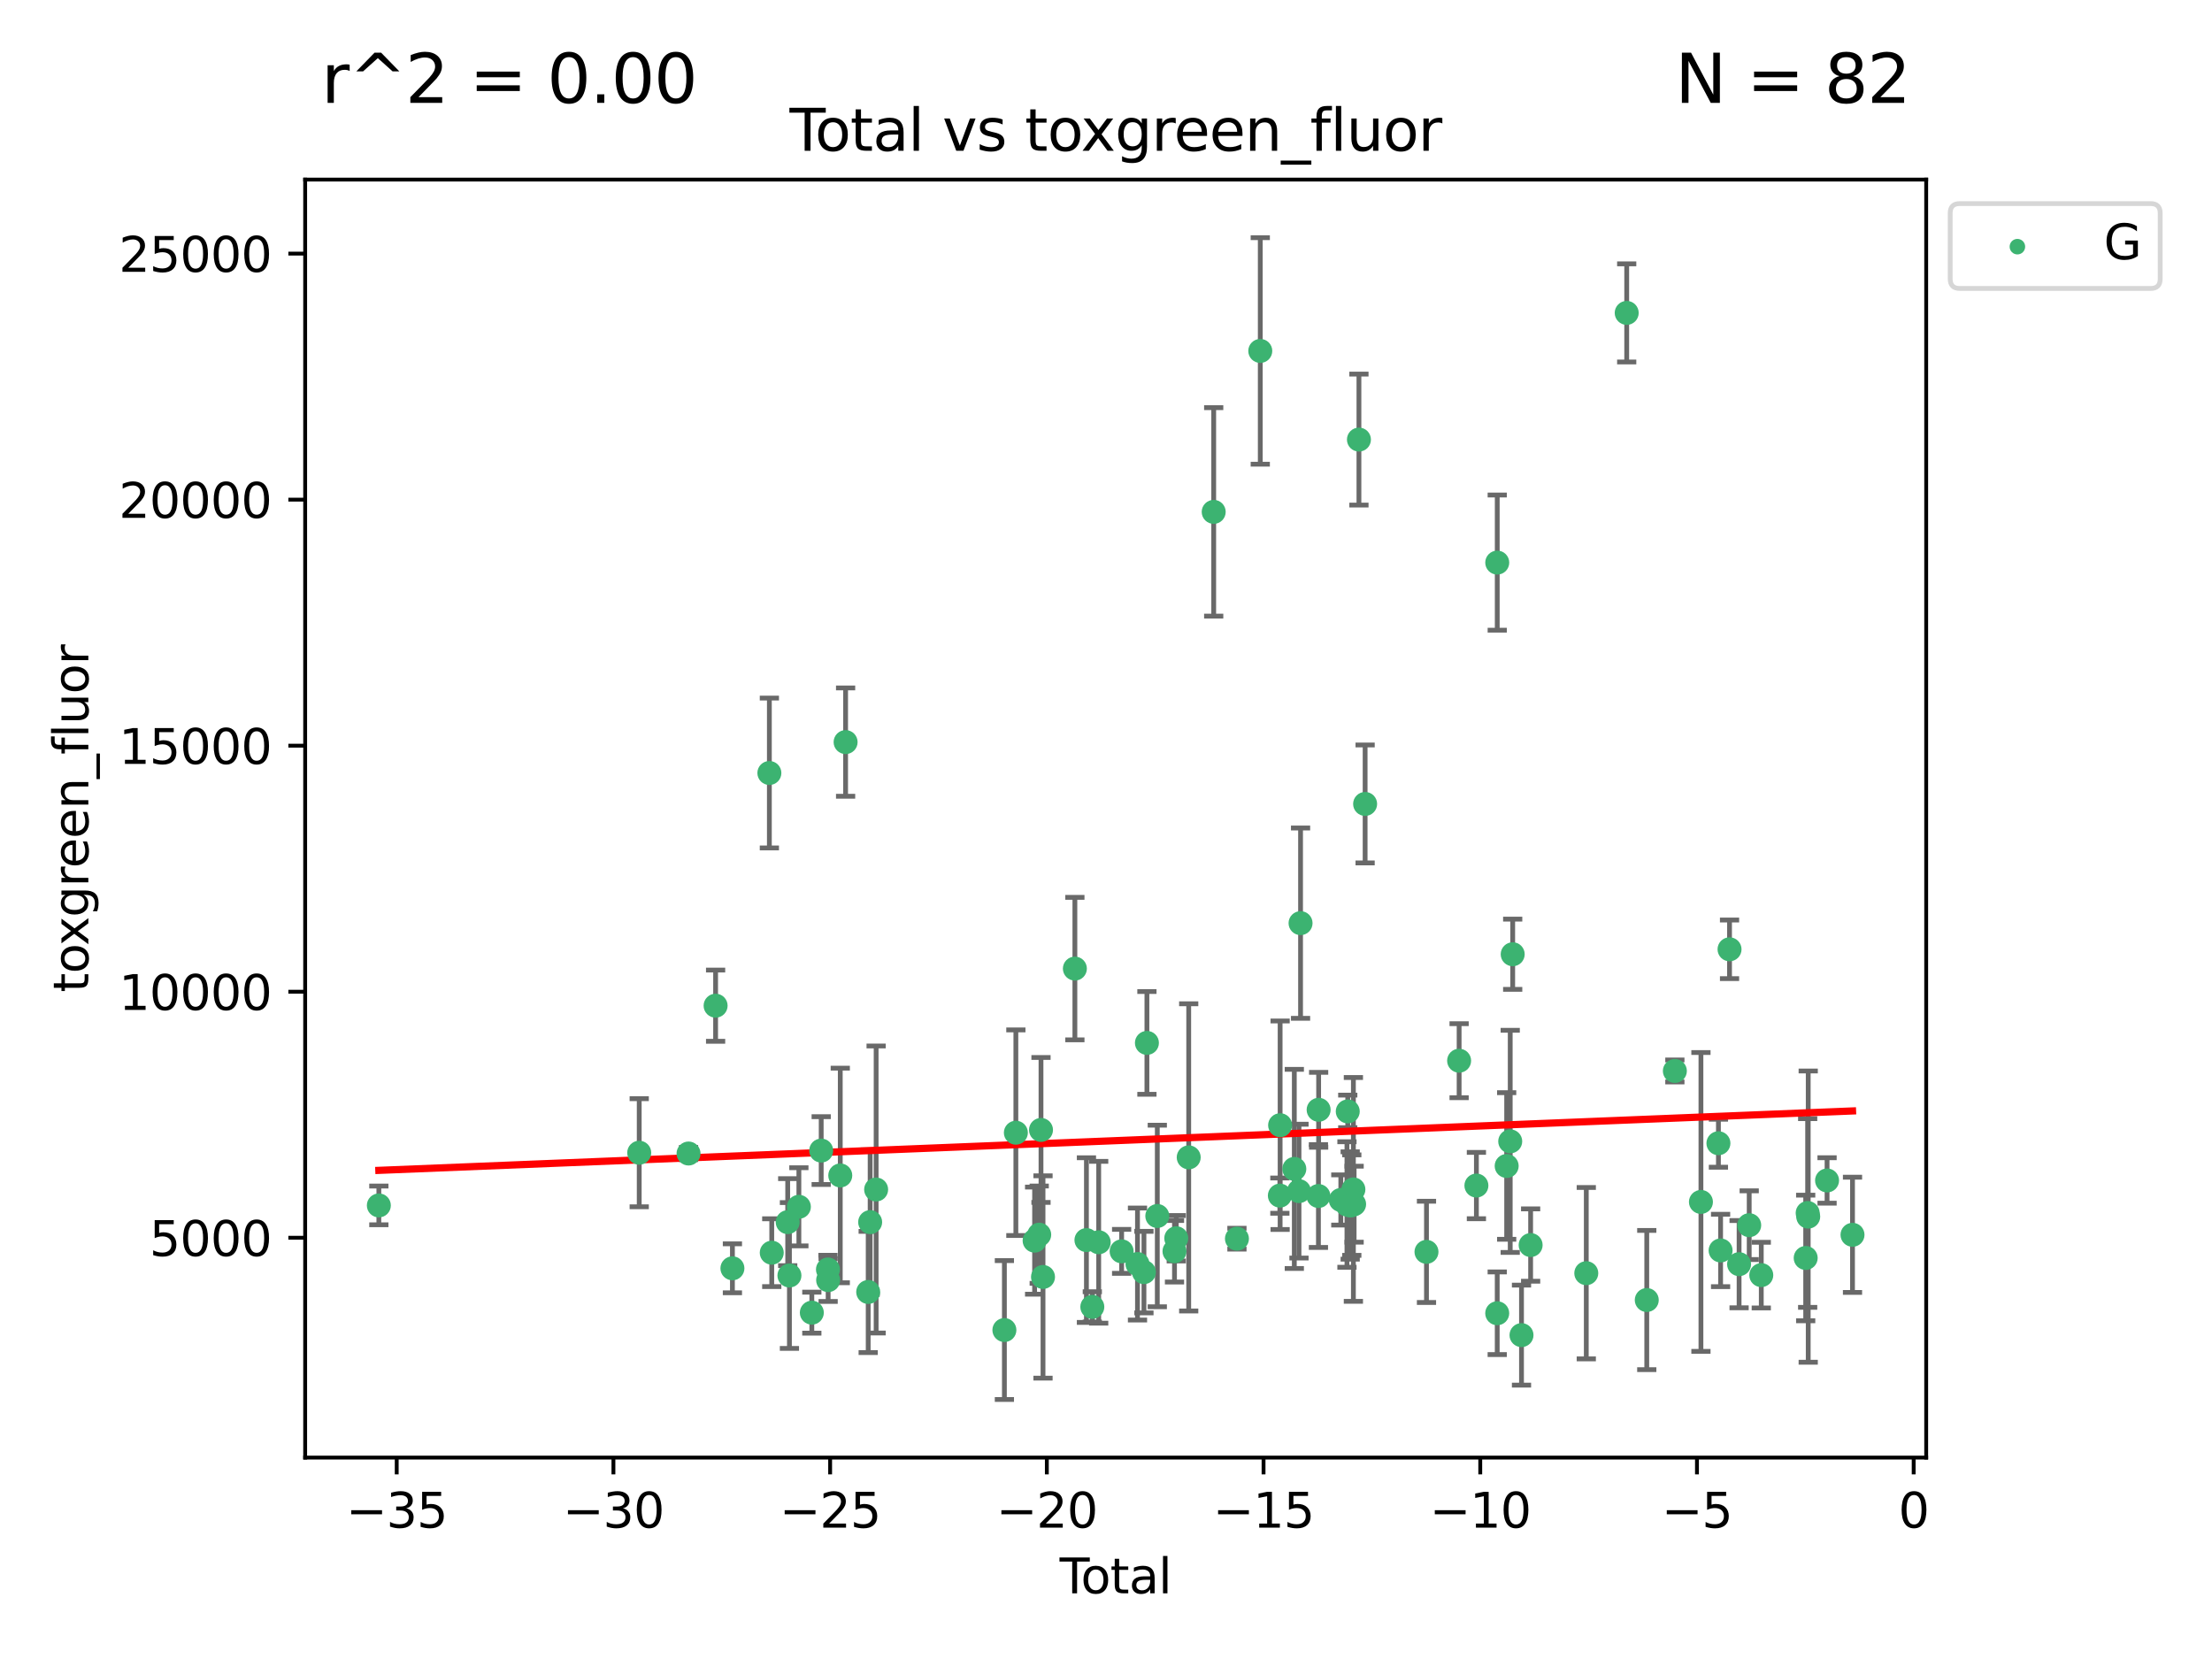 <?xml version="1.0" encoding="utf-8" standalone="no"?>
<!DOCTYPE svg PUBLIC "-//W3C//DTD SVG 1.1//EN"
  "http://www.w3.org/Graphics/SVG/1.1/DTD/svg11.dtd">
<svg xmlns:xlink="http://www.w3.org/1999/xlink" width="460.8pt" height="345.6pt" viewBox="0 0 460.8 345.6" xmlns="http://www.w3.org/2000/svg" version="1.1">
 <defs>
  <style type="text/css">*{stroke-linejoin: round; stroke-linecap: butt}</style>
 </defs>
 <g id="figure_1">
  <g id="patch_1">
   <path d="M 0 345.6 
L 460.8 345.6 
L 460.8 0 
L 0 0 
z
" style="fill: #ffffff"/>
  </g>
  <g id="axes_1">
   <g id="patch_2">
    <path d="M 63.571 303.64 
L 401.26 303.64 
L 401.26 37.411 
L 63.571 37.411 
z
" style="fill: #ffffff"/>
   </g>
   <g id="PathCollection_1">
    <defs>
     <path id="mcb6abce7dd" d="M 0 1.118 
C 0.297 1.118 0.581 1 0.791 0.791 
C 1 0.581 1.118 0.297 1.118 0 
C 1.118 -0.297 1 -0.581 0.791 -0.791 
C 0.581 -1 0.297 -1.118 0 -1.118 
C -0.297 -1.118 -0.581 -1 -0.791 -0.791 
C -1 -0.581 -1.118 -0.297 -1.118 0 
C -1.118 0.297 -1 0.581 -0.791 0.791 
C -0.581 1 -0.297 1.118 0 1.118 
z
" style="stroke: #3cb371"/>
    </defs>
    <g clip-path="url(#p64629de526)">
     <use xlink:href="#mcb6abce7dd" x="78.921" y="251.111" style="fill: #3cb371; stroke: #3cb371"/>
     <use xlink:href="#mcb6abce7dd" x="133.161" y="240.133" style="fill: #3cb371; stroke: #3cb371"/>
     <use xlink:href="#mcb6abce7dd" x="143.437" y="240.299" style="fill: #3cb371; stroke: #3cb371"/>
     <use xlink:href="#mcb6abce7dd" x="149.074" y="209.503" style="fill: #3cb371; stroke: #3cb371"/>
     <use xlink:href="#mcb6abce7dd" x="152.576" y="264.212" style="fill: #3cb371; stroke: #3cb371"/>
     <use xlink:href="#mcb6abce7dd" x="160.274" y="161.029" style="fill: #3cb371; stroke: #3cb371"/>
     <use xlink:href="#mcb6abce7dd" x="160.771" y="260.958" style="fill: #3cb371; stroke: #3cb371"/>
     <use xlink:href="#mcb6abce7dd" x="164.094" y="254.595" style="fill: #3cb371; stroke: #3cb371"/>
     <use xlink:href="#mcb6abce7dd" x="164.453" y="265.711" style="fill: #3cb371; stroke: #3cb371"/>
     <use xlink:href="#mcb6abce7dd" x="166.421" y="251.399" style="fill: #3cb371; stroke: #3cb371"/>
     <use xlink:href="#mcb6abce7dd" x="169.119" y="273.451" style="fill: #3cb371; stroke: #3cb371"/>
     <use xlink:href="#mcb6abce7dd" x="171.07" y="239.687" style="fill: #3cb371; stroke: #3cb371"/>
     <use xlink:href="#mcb6abce7dd" x="172.479" y="264.455" style="fill: #3cb371; stroke: #3cb371"/>
     <use xlink:href="#mcb6abce7dd" x="172.517" y="266.675" style="fill: #3cb371; stroke: #3cb371"/>
     <use xlink:href="#mcb6abce7dd" x="175.043" y="244.868" style="fill: #3cb371; stroke: #3cb371"/>
     <use xlink:href="#mcb6abce7dd" x="176.155" y="154.592" style="fill: #3cb371; stroke: #3cb371"/>
     <use xlink:href="#mcb6abce7dd" x="180.862" y="269.142" style="fill: #3cb371; stroke: #3cb371"/>
     <use xlink:href="#mcb6abce7dd" x="181.269" y="254.591" style="fill: #3cb371; stroke: #3cb371"/>
     <use xlink:href="#mcb6abce7dd" x="182.514" y="247.795" style="fill: #3cb371; stroke: #3cb371"/>
     <use xlink:href="#mcb6abce7dd" x="209.233" y="277.073" style="fill: #3cb371; stroke: #3cb371"/>
     <use xlink:href="#mcb6abce7dd" x="211.623" y="235.963" style="fill: #3cb371; stroke: #3cb371"/>
     <use xlink:href="#mcb6abce7dd" x="215.529" y="258.45" style="fill: #3cb371; stroke: #3cb371"/>
     <use xlink:href="#mcb6abce7dd" x="216.487" y="257.208" style="fill: #3cb371; stroke: #3cb371"/>
     <use xlink:href="#mcb6abce7dd" x="216.859" y="235.386" style="fill: #3cb371; stroke: #3cb371"/>
     <use xlink:href="#mcb6abce7dd" x="217.278" y="266.015" style="fill: #3cb371; stroke: #3cb371"/>
     <use xlink:href="#mcb6abce7dd" x="223.917" y="201.776" style="fill: #3cb371; stroke: #3cb371"/>
     <use xlink:href="#mcb6abce7dd" x="226.325" y="258.331" style="fill: #3cb371; stroke: #3cb371"/>
     <use xlink:href="#mcb6abce7dd" x="227.55" y="272.245" style="fill: #3cb371; stroke: #3cb371"/>
     <use xlink:href="#mcb6abce7dd" x="228.879" y="258.786" style="fill: #3cb371; stroke: #3cb371"/>
     <use xlink:href="#mcb6abce7dd" x="233.656" y="260.679" style="fill: #3cb371; stroke: #3cb371"/>
     <use xlink:href="#mcb6abce7dd" x="236.961" y="263.32" style="fill: #3cb371; stroke: #3cb371"/>
     <use xlink:href="#mcb6abce7dd" x="238.304" y="265.008" style="fill: #3cb371; stroke: #3cb371"/>
     <use xlink:href="#mcb6abce7dd" x="238.924" y="217.256" style="fill: #3cb371; stroke: #3cb371"/>
     <use xlink:href="#mcb6abce7dd" x="241.087" y="253.313" style="fill: #3cb371; stroke: #3cb371"/>
     <use xlink:href="#mcb6abce7dd" x="244.669" y="260.663" style="fill: #3cb371; stroke: #3cb371"/>
     <use xlink:href="#mcb6abce7dd" x="245.038" y="257.952" style="fill: #3cb371; stroke: #3cb371"/>
     <use xlink:href="#mcb6abce7dd" x="247.63" y="241.101" style="fill: #3cb371; stroke: #3cb371"/>
     <use xlink:href="#mcb6abce7dd" x="252.836" y="106.634" style="fill: #3cb371; stroke: #3cb371"/>
     <use xlink:href="#mcb6abce7dd" x="257.677" y="258.042" style="fill: #3cb371; stroke: #3cb371"/>
     <use xlink:href="#mcb6abce7dd" x="262.538" y="73.106" style="fill: #3cb371; stroke: #3cb371"/>
     <use xlink:href="#mcb6abce7dd" x="266.619" y="249.068" style="fill: #3cb371; stroke: #3cb371"/>
     <use xlink:href="#mcb6abce7dd" x="266.672" y="234.403" style="fill: #3cb371; stroke: #3cb371"/>
     <use xlink:href="#mcb6abce7dd" x="269.63" y="243.505" style="fill: #3cb371; stroke: #3cb371"/>
     <use xlink:href="#mcb6abce7dd" x="270.603" y="248.134" style="fill: #3cb371; stroke: #3cb371"/>
     <use xlink:href="#mcb6abce7dd" x="270.93" y="192.308" style="fill: #3cb371; stroke: #3cb371"/>
     <use xlink:href="#mcb6abce7dd" x="274.653" y="249.152" style="fill: #3cb371; stroke: #3cb371"/>
     <use xlink:href="#mcb6abce7dd" x="274.696" y="231.189" style="fill: #3cb371; stroke: #3cb371"/>
     <use xlink:href="#mcb6abce7dd" x="279.315" y="249.975" style="fill: #3cb371; stroke: #3cb371"/>
     <use xlink:href="#mcb6abce7dd" x="280.595" y="250.92" style="fill: #3cb371; stroke: #3cb371"/>
     <use xlink:href="#mcb6abce7dd" x="280.762" y="231.529" style="fill: #3cb371; stroke: #3cb371"/>
     <use xlink:href="#mcb6abce7dd" x="281.271" y="251.124" style="fill: #3cb371; stroke: #3cb371"/>
     <use xlink:href="#mcb6abce7dd" x="281.604" y="251.046" style="fill: #3cb371; stroke: #3cb371"/>
     <use xlink:href="#mcb6abce7dd" x="281.936" y="247.778" style="fill: #3cb371; stroke: #3cb371"/>
     <use xlink:href="#mcb6abce7dd" x="282.087" y="250.854" style="fill: #3cb371; stroke: #3cb371"/>
     <use xlink:href="#mcb6abce7dd" x="283.091" y="91.572" style="fill: #3cb371; stroke: #3cb371"/>
     <use xlink:href="#mcb6abce7dd" x="284.379" y="167.476" style="fill: #3cb371; stroke: #3cb371"/>
     <use xlink:href="#mcb6abce7dd" x="297.162" y="260.786" style="fill: #3cb371; stroke: #3cb371"/>
     <use xlink:href="#mcb6abce7dd" x="303.961" y="220.966" style="fill: #3cb371; stroke: #3cb371"/>
     <use xlink:href="#mcb6abce7dd" x="307.562" y="246.973" style="fill: #3cb371; stroke: #3cb371"/>
     <use xlink:href="#mcb6abce7dd" x="311.898" y="273.574" style="fill: #3cb371; stroke: #3cb371"/>
     <use xlink:href="#mcb6abce7dd" x="311.903" y="117.2" style="fill: #3cb371; stroke: #3cb371"/>
     <use xlink:href="#mcb6abce7dd" x="313.867" y="242.895" style="fill: #3cb371; stroke: #3cb371"/>
     <use xlink:href="#mcb6abce7dd" x="314.607" y="237.767" style="fill: #3cb371; stroke: #3cb371"/>
     <use xlink:href="#mcb6abce7dd" x="315.122" y="198.787" style="fill: #3cb371; stroke: #3cb371"/>
     <use xlink:href="#mcb6abce7dd" x="316.957" y="278.131" style="fill: #3cb371; stroke: #3cb371"/>
     <use xlink:href="#mcb6abce7dd" x="318.858" y="259.368" style="fill: #3cb371; stroke: #3cb371"/>
     <use xlink:href="#mcb6abce7dd" x="330.452" y="265.228" style="fill: #3cb371; stroke: #3cb371"/>
     <use xlink:href="#mcb6abce7dd" x="338.872" y="65.183" style="fill: #3cb371; stroke: #3cb371"/>
     <use xlink:href="#mcb6abce7dd" x="343.051" y="270.818" style="fill: #3cb371; stroke: #3cb371"/>
     <use xlink:href="#mcb6abce7dd" x="348.905" y="223.102" style="fill: #3cb371; stroke: #3cb371"/>
     <use xlink:href="#mcb6abce7dd" x="354.337" y="250.384" style="fill: #3cb371; stroke: #3cb371"/>
     <use xlink:href="#mcb6abce7dd" x="357.979" y="238.157" style="fill: #3cb371; stroke: #3cb371"/>
     <use xlink:href="#mcb6abce7dd" x="358.431" y="260.493" style="fill: #3cb371; stroke: #3cb371"/>
     <use xlink:href="#mcb6abce7dd" x="360.294" y="197.758" style="fill: #3cb371; stroke: #3cb371"/>
     <use xlink:href="#mcb6abce7dd" x="362.285" y="263.349" style="fill: #3cb371; stroke: #3cb371"/>
     <use xlink:href="#mcb6abce7dd" x="364.392" y="255.227" style="fill: #3cb371; stroke: #3cb371"/>
     <use xlink:href="#mcb6abce7dd" x="366.906" y="265.63" style="fill: #3cb371; stroke: #3cb371"/>
     <use xlink:href="#mcb6abce7dd" x="376.158" y="262.057" style="fill: #3cb371; stroke: #3cb371"/>
     <use xlink:href="#mcb6abce7dd" x="376.57" y="252.69" style="fill: #3cb371; stroke: #3cb371"/>
     <use xlink:href="#mcb6abce7dd" x="376.685" y="253.443" style="fill: #3cb371; stroke: #3cb371"/>
     <use xlink:href="#mcb6abce7dd" x="380.61" y="245.91" style="fill: #3cb371; stroke: #3cb371"/>
     <use xlink:href="#mcb6abce7dd" x="385.911" y="257.234" style="fill: #3cb371; stroke: #3cb371"/>
    </g>
   </g>
   <g id="matplotlib.axis_1">
    <g id="xtick_1">
     <g id="line2d_1">
      <defs>
       <path id="m2bd4d007ba" d="M 0 0 
L 0 3.5 
" style="stroke: #000000; stroke-width: 0.8"/>
      </defs>
      <g>
       <use xlink:href="#m2bd4d007ba" x="82.642" y="303.64" style="stroke: #000000; stroke-width: 0.8"/>
      </g>
     </g>
     <g id="text_1">
      <!-- −35 -->
      <g transform="translate(72.09 318.238)scale(0.1 -0.1)">
       <defs>
        <path id="DejaVuSans-2212" d="M 678 2272 
L 4684 2272 
L 4684 1741 
L 678 1741 
L 678 2272 
z
" transform="scale(0.016)"/>
        <path id="DejaVuSans-33" d="M 2597 2516 
Q 3050 2419 3304 2112 
Q 3559 1806 3559 1356 
Q 3559 666 3084 287 
Q 2609 -91 1734 -91 
Q 1441 -91 1130 -33 
Q 819 25 488 141 
L 488 750 
Q 750 597 1062 519 
Q 1375 441 1716 441 
Q 2309 441 2620 675 
Q 2931 909 2931 1356 
Q 2931 1769 2642 2001 
Q 2353 2234 1838 2234 
L 1294 2234 
L 1294 2753 
L 1863 2753 
Q 2328 2753 2575 2939 
Q 2822 3125 2822 3475 
Q 2822 3834 2567 4026 
Q 2313 4219 1838 4219 
Q 1578 4219 1281 4162 
Q 984 4106 628 3988 
L 628 4550 
Q 988 4650 1302 4700 
Q 1616 4750 1894 4750 
Q 2613 4750 3031 4423 
Q 3450 4097 3450 3541 
Q 3450 3153 3228 2886 
Q 3006 2619 2597 2516 
z
" transform="scale(0.016)"/>
        <path id="DejaVuSans-35" d="M 691 4666 
L 3169 4666 
L 3169 4134 
L 1269 4134 
L 1269 2991 
Q 1406 3038 1543 3061 
Q 1681 3084 1819 3084 
Q 2600 3084 3056 2656 
Q 3513 2228 3513 1497 
Q 3513 744 3044 326 
Q 2575 -91 1722 -91 
Q 1428 -91 1123 -41 
Q 819 9 494 109 
L 494 744 
Q 775 591 1075 516 
Q 1375 441 1709 441 
Q 2250 441 2565 725 
Q 2881 1009 2881 1497 
Q 2881 1984 2565 2268 
Q 2250 2553 1709 2553 
Q 1456 2553 1204 2497 
Q 953 2441 691 2322 
L 691 4666 
z
" transform="scale(0.016)"/>
       </defs>
       <use xlink:href="#DejaVuSans-2212"/>
       <use xlink:href="#DejaVuSans-33" x="83.789"/>
       <use xlink:href="#DejaVuSans-35" x="147.412"/>
      </g>
     </g>
    </g>
    <g id="xtick_2">
     <g id="line2d_2">
      <g>
       <use xlink:href="#m2bd4d007ba" x="127.787" y="303.64" style="stroke: #000000; stroke-width: 0.8"/>
      </g>
     </g>
     <g id="text_2">
      <!-- −30 -->
      <g transform="translate(117.234 318.238)scale(0.1 -0.1)">
       <defs>
        <path id="DejaVuSans-30" d="M 2034 4250 
Q 1547 4250 1301 3770 
Q 1056 3291 1056 2328 
Q 1056 1369 1301 889 
Q 1547 409 2034 409 
Q 2525 409 2770 889 
Q 3016 1369 3016 2328 
Q 3016 3291 2770 3770 
Q 2525 4250 2034 4250 
z
M 2034 4750 
Q 2819 4750 3233 4129 
Q 3647 3509 3647 2328 
Q 3647 1150 3233 529 
Q 2819 -91 2034 -91 
Q 1250 -91 836 529 
Q 422 1150 422 2328 
Q 422 3509 836 4129 
Q 1250 4750 2034 4750 
z
" transform="scale(0.016)"/>
       </defs>
       <use xlink:href="#DejaVuSans-2212"/>
       <use xlink:href="#DejaVuSans-33" x="83.789"/>
       <use xlink:href="#DejaVuSans-30" x="147.412"/>
      </g>
     </g>
    </g>
    <g id="xtick_3">
     <g id="line2d_3">
      <g>
       <use xlink:href="#m2bd4d007ba" x="172.931" y="303.64" style="stroke: #000000; stroke-width: 0.8"/>
      </g>
     </g>
     <g id="text_3">
      <!-- −25 -->
      <g transform="translate(162.379 318.238)scale(0.1 -0.1)">
       <defs>
        <path id="DejaVuSans-32" d="M 1228 531 
L 3431 531 
L 3431 0 
L 469 0 
L 469 531 
Q 828 903 1448 1529 
Q 2069 2156 2228 2338 
Q 2531 2678 2651 2914 
Q 2772 3150 2772 3378 
Q 2772 3750 2511 3984 
Q 2250 4219 1831 4219 
Q 1534 4219 1204 4116 
Q 875 4013 500 3803 
L 500 4441 
Q 881 4594 1212 4672 
Q 1544 4750 1819 4750 
Q 2544 4750 2975 4387 
Q 3406 4025 3406 3419 
Q 3406 3131 3298 2873 
Q 3191 2616 2906 2266 
Q 2828 2175 2409 1742 
Q 1991 1309 1228 531 
z
" transform="scale(0.016)"/>
       </defs>
       <use xlink:href="#DejaVuSans-2212"/>
       <use xlink:href="#DejaVuSans-32" x="83.789"/>
       <use xlink:href="#DejaVuSans-35" x="147.412"/>
      </g>
     </g>
    </g>
    <g id="xtick_4">
     <g id="line2d_4">
      <g>
       <use xlink:href="#m2bd4d007ba" x="218.076" y="303.64" style="stroke: #000000; stroke-width: 0.8"/>
      </g>
     </g>
     <g id="text_4">
      <!-- −20 -->
      <g transform="translate(207.523 318.238)scale(0.1 -0.1)">
       <use xlink:href="#DejaVuSans-2212"/>
       <use xlink:href="#DejaVuSans-32" x="83.789"/>
       <use xlink:href="#DejaVuSans-30" x="147.412"/>
      </g>
     </g>
    </g>
    <g id="xtick_5">
     <g id="line2d_5">
      <g>
       <use xlink:href="#m2bd4d007ba" x="263.22" y="303.64" style="stroke: #000000; stroke-width: 0.8"/>
      </g>
     </g>
     <g id="text_5">
      <!-- −15 -->
      <g transform="translate(252.668 318.238)scale(0.1 -0.1)">
       <defs>
        <path id="DejaVuSans-31" d="M 794 531 
L 1825 531 
L 1825 4091 
L 703 3866 
L 703 4441 
L 1819 4666 
L 2450 4666 
L 2450 531 
L 3481 531 
L 3481 0 
L 794 0 
L 794 531 
z
" transform="scale(0.016)"/>
       </defs>
       <use xlink:href="#DejaVuSans-2212"/>
       <use xlink:href="#DejaVuSans-31" x="83.789"/>
       <use xlink:href="#DejaVuSans-35" x="147.412"/>
      </g>
     </g>
    </g>
    <g id="xtick_6">
     <g id="line2d_6">
      <g>
       <use xlink:href="#m2bd4d007ba" x="308.364" y="303.64" style="stroke: #000000; stroke-width: 0.8"/>
      </g>
     </g>
     <g id="text_6">
      <!-- −10 -->
      <g transform="translate(297.812 318.238)scale(0.1 -0.1)">
       <use xlink:href="#DejaVuSans-2212"/>
       <use xlink:href="#DejaVuSans-31" x="83.789"/>
       <use xlink:href="#DejaVuSans-30" x="147.412"/>
      </g>
     </g>
    </g>
    <g id="xtick_7">
     <g id="line2d_7">
      <g>
       <use xlink:href="#m2bd4d007ba" x="353.509" y="303.64" style="stroke: #000000; stroke-width: 0.8"/>
      </g>
     </g>
     <g id="text_7">
      <!-- −5 -->
      <g transform="translate(346.138 318.238)scale(0.1 -0.1)">
       <use xlink:href="#DejaVuSans-2212"/>
       <use xlink:href="#DejaVuSans-35" x="83.789"/>
      </g>
     </g>
    </g>
    <g id="xtick_8">
     <g id="line2d_8">
      <g>
       <use xlink:href="#m2bd4d007ba" x="398.653" y="303.64" style="stroke: #000000; stroke-width: 0.8"/>
      </g>
     </g>
     <g id="text_8">
      <!-- 0 -->
      <g transform="translate(395.472 318.238)scale(0.1 -0.1)">
       <use xlink:href="#DejaVuSans-30"/>
      </g>
     </g>
    </g>
    <g id="text_9">
     <!-- Total -->
     <g transform="translate(220.739 331.917)scale(0.1 -0.1)">
      <defs>
       <path id="DejaVuSans-54" d="M -19 4666 
L 3928 4666 
L 3928 4134 
L 2272 4134 
L 2272 0 
L 1638 0 
L 1638 4134 
L -19 4134 
L -19 4666 
z
" transform="scale(0.016)"/>
       <path id="DejaVuSans-6f" d="M 1959 3097 
Q 1497 3097 1228 2736 
Q 959 2375 959 1747 
Q 959 1119 1226 758 
Q 1494 397 1959 397 
Q 2419 397 2687 759 
Q 2956 1122 2956 1747 
Q 2956 2369 2687 2733 
Q 2419 3097 1959 3097 
z
M 1959 3584 
Q 2709 3584 3137 3096 
Q 3566 2609 3566 1747 
Q 3566 888 3137 398 
Q 2709 -91 1959 -91 
Q 1206 -91 779 398 
Q 353 888 353 1747 
Q 353 2609 779 3096 
Q 1206 3584 1959 3584 
z
" transform="scale(0.016)"/>
       <path id="DejaVuSans-74" d="M 1172 4494 
L 1172 3500 
L 2356 3500 
L 2356 3053 
L 1172 3053 
L 1172 1153 
Q 1172 725 1289 603 
Q 1406 481 1766 481 
L 2356 481 
L 2356 0 
L 1766 0 
Q 1100 0 847 248 
Q 594 497 594 1153 
L 594 3053 
L 172 3053 
L 172 3500 
L 594 3500 
L 594 4494 
L 1172 4494 
z
" transform="scale(0.016)"/>
       <path id="DejaVuSans-61" d="M 2194 1759 
Q 1497 1759 1228 1600 
Q 959 1441 959 1056 
Q 959 750 1161 570 
Q 1363 391 1709 391 
Q 2188 391 2477 730 
Q 2766 1069 2766 1631 
L 2766 1759 
L 2194 1759 
z
M 3341 1997 
L 3341 0 
L 2766 0 
L 2766 531 
Q 2569 213 2275 61 
Q 1981 -91 1556 -91 
Q 1019 -91 701 211 
Q 384 513 384 1019 
Q 384 1609 779 1909 
Q 1175 2209 1959 2209 
L 2766 2209 
L 2766 2266 
Q 2766 2663 2505 2880 
Q 2244 3097 1772 3097 
Q 1472 3097 1187 3025 
Q 903 2953 641 2809 
L 641 3341 
Q 956 3463 1253 3523 
Q 1550 3584 1831 3584 
Q 2591 3584 2966 3190 
Q 3341 2797 3341 1997 
z
" transform="scale(0.016)"/>
       <path id="DejaVuSans-6c" d="M 603 4863 
L 1178 4863 
L 1178 0 
L 603 0 
L 603 4863 
z
" transform="scale(0.016)"/>
      </defs>
      <use xlink:href="#DejaVuSans-54"/>
      <use xlink:href="#DejaVuSans-6f" x="44.084"/>
      <use xlink:href="#DejaVuSans-74" x="105.266"/>
      <use xlink:href="#DejaVuSans-61" x="144.475"/>
      <use xlink:href="#DejaVuSans-6c" x="205.754"/>
     </g>
    </g>
   </g>
   <g id="matplotlib.axis_2">
    <g id="ytick_1">
     <g id="line2d_9">
      <defs>
       <path id="m3f6de97195" d="M 0 0 
L -3.5 0 
" style="stroke: #000000; stroke-width: 0.8"/>
      </defs>
      <g>
       <use xlink:href="#m3f6de97195" x="63.571" y="257.843" style="stroke: #000000; stroke-width: 0.8"/>
      </g>
     </g>
     <g id="text_10">
      <!-- 5000 -->
      <g transform="translate(31.121 261.642)scale(0.1 -0.1)">
       <use xlink:href="#DejaVuSans-35"/>
       <use xlink:href="#DejaVuSans-30" x="63.623"/>
       <use xlink:href="#DejaVuSans-30" x="127.246"/>
       <use xlink:href="#DejaVuSans-30" x="190.869"/>
      </g>
     </g>
    </g>
    <g id="ytick_2">
     <g id="line2d_10">
      <g>
       <use xlink:href="#m3f6de97195" x="63.571" y="206.589" style="stroke: #000000; stroke-width: 0.8"/>
      </g>
     </g>
     <g id="text_11">
      <!-- 10000 -->
      <g transform="translate(24.759 210.388)scale(0.1 -0.1)">
       <use xlink:href="#DejaVuSans-31"/>
       <use xlink:href="#DejaVuSans-30" x="63.623"/>
       <use xlink:href="#DejaVuSans-30" x="127.246"/>
       <use xlink:href="#DejaVuSans-30" x="190.869"/>
       <use xlink:href="#DejaVuSans-30" x="254.492"/>
      </g>
     </g>
    </g>
    <g id="ytick_3">
     <g id="line2d_11">
      <g>
       <use xlink:href="#m3f6de97195" x="63.571" y="155.335" style="stroke: #000000; stroke-width: 0.8"/>
      </g>
     </g>
     <g id="text_12">
      <!-- 15000 -->
      <g transform="translate(24.759 159.135)scale(0.1 -0.1)">
       <use xlink:href="#DejaVuSans-31"/>
       <use xlink:href="#DejaVuSans-35" x="63.623"/>
       <use xlink:href="#DejaVuSans-30" x="127.246"/>
       <use xlink:href="#DejaVuSans-30" x="190.869"/>
       <use xlink:href="#DejaVuSans-30" x="254.492"/>
      </g>
     </g>
    </g>
    <g id="ytick_4">
     <g id="line2d_12">
      <g>
       <use xlink:href="#m3f6de97195" x="63.571" y="104.082" style="stroke: #000000; stroke-width: 0.8"/>
      </g>
     </g>
     <g id="text_13">
      <!-- 20000 -->
      <g transform="translate(24.759 107.881)scale(0.1 -0.1)">
       <use xlink:href="#DejaVuSans-32"/>
       <use xlink:href="#DejaVuSans-30" x="63.623"/>
       <use xlink:href="#DejaVuSans-30" x="127.246"/>
       <use xlink:href="#DejaVuSans-30" x="190.869"/>
       <use xlink:href="#DejaVuSans-30" x="254.492"/>
      </g>
     </g>
    </g>
    <g id="ytick_5">
     <g id="line2d_13">
      <g>
       <use xlink:href="#m3f6de97195" x="63.571" y="52.828" style="stroke: #000000; stroke-width: 0.8"/>
      </g>
     </g>
     <g id="text_14">
      <!-- 25000 -->
      <g transform="translate(24.759 56.627)scale(0.1 -0.1)">
       <use xlink:href="#DejaVuSans-32"/>
       <use xlink:href="#DejaVuSans-35" x="63.623"/>
       <use xlink:href="#DejaVuSans-30" x="127.246"/>
       <use xlink:href="#DejaVuSans-30" x="190.869"/>
       <use xlink:href="#DejaVuSans-30" x="254.492"/>
      </g>
     </g>
    </g>
    <g id="text_15">
     <!-- toxgreen_fluor -->
     <g transform="translate(18.401 206.72)rotate(-90)scale(0.1 -0.1)">
      <defs>
       <path id="DejaVuSans-78" d="M 3513 3500 
L 2247 1797 
L 3578 0 
L 2900 0 
L 1881 1375 
L 863 0 
L 184 0 
L 1544 1831 
L 300 3500 
L 978 3500 
L 1906 2253 
L 2834 3500 
L 3513 3500 
z
" transform="scale(0.016)"/>
       <path id="DejaVuSans-67" d="M 2906 1791 
Q 2906 2416 2648 2759 
Q 2391 3103 1925 3103 
Q 1463 3103 1205 2759 
Q 947 2416 947 1791 
Q 947 1169 1205 825 
Q 1463 481 1925 481 
Q 2391 481 2648 825 
Q 2906 1169 2906 1791 
z
M 3481 434 
Q 3481 -459 3084 -895 
Q 2688 -1331 1869 -1331 
Q 1566 -1331 1297 -1286 
Q 1028 -1241 775 -1147 
L 775 -588 
Q 1028 -725 1275 -790 
Q 1522 -856 1778 -856 
Q 2344 -856 2625 -561 
Q 2906 -266 2906 331 
L 2906 616 
Q 2728 306 2450 153 
Q 2172 0 1784 0 
Q 1141 0 747 490 
Q 353 981 353 1791 
Q 353 2603 747 3093 
Q 1141 3584 1784 3584 
Q 2172 3584 2450 3431 
Q 2728 3278 2906 2969 
L 2906 3500 
L 3481 3500 
L 3481 434 
z
" transform="scale(0.016)"/>
       <path id="DejaVuSans-72" d="M 2631 2963 
Q 2534 3019 2420 3045 
Q 2306 3072 2169 3072 
Q 1681 3072 1420 2755 
Q 1159 2438 1159 1844 
L 1159 0 
L 581 0 
L 581 3500 
L 1159 3500 
L 1159 2956 
Q 1341 3275 1631 3429 
Q 1922 3584 2338 3584 
Q 2397 3584 2469 3576 
Q 2541 3569 2628 3553 
L 2631 2963 
z
" transform="scale(0.016)"/>
       <path id="DejaVuSans-65" d="M 3597 1894 
L 3597 1613 
L 953 1613 
Q 991 1019 1311 708 
Q 1631 397 2203 397 
Q 2534 397 2845 478 
Q 3156 559 3463 722 
L 3463 178 
Q 3153 47 2828 -22 
Q 2503 -91 2169 -91 
Q 1331 -91 842 396 
Q 353 884 353 1716 
Q 353 2575 817 3079 
Q 1281 3584 2069 3584 
Q 2775 3584 3186 3129 
Q 3597 2675 3597 1894 
z
M 3022 2063 
Q 3016 2534 2758 2815 
Q 2500 3097 2075 3097 
Q 1594 3097 1305 2825 
Q 1016 2553 972 2059 
L 3022 2063 
z
" transform="scale(0.016)"/>
       <path id="DejaVuSans-6e" d="M 3513 2113 
L 3513 0 
L 2938 0 
L 2938 2094 
Q 2938 2591 2744 2837 
Q 2550 3084 2163 3084 
Q 1697 3084 1428 2787 
Q 1159 2491 1159 1978 
L 1159 0 
L 581 0 
L 581 3500 
L 1159 3500 
L 1159 2956 
Q 1366 3272 1645 3428 
Q 1925 3584 2291 3584 
Q 2894 3584 3203 3211 
Q 3513 2838 3513 2113 
z
" transform="scale(0.016)"/>
       <path id="DejaVuSans-5f" d="M 3263 -1063 
L 3263 -1509 
L -63 -1509 
L -63 -1063 
L 3263 -1063 
z
" transform="scale(0.016)"/>
       <path id="DejaVuSans-66" d="M 2375 4863 
L 2375 4384 
L 1825 4384 
Q 1516 4384 1395 4259 
Q 1275 4134 1275 3809 
L 1275 3500 
L 2222 3500 
L 2222 3053 
L 1275 3053 
L 1275 0 
L 697 0 
L 697 3053 
L 147 3053 
L 147 3500 
L 697 3500 
L 697 3744 
Q 697 4328 969 4595 
Q 1241 4863 1831 4863 
L 2375 4863 
z
" transform="scale(0.016)"/>
       <path id="DejaVuSans-75" d="M 544 1381 
L 544 3500 
L 1119 3500 
L 1119 1403 
Q 1119 906 1312 657 
Q 1506 409 1894 409 
Q 2359 409 2629 706 
Q 2900 1003 2900 1516 
L 2900 3500 
L 3475 3500 
L 3475 0 
L 2900 0 
L 2900 538 
Q 2691 219 2414 64 
Q 2138 -91 1772 -91 
Q 1169 -91 856 284 
Q 544 659 544 1381 
z
M 1991 3584 
L 1991 3584 
z
" transform="scale(0.016)"/>
      </defs>
      <use xlink:href="#DejaVuSans-74"/>
      <use xlink:href="#DejaVuSans-6f" x="39.209"/>
      <use xlink:href="#DejaVuSans-78" x="97.266"/>
      <use xlink:href="#DejaVuSans-67" x="156.445"/>
      <use xlink:href="#DejaVuSans-72" x="219.922"/>
      <use xlink:href="#DejaVuSans-65" x="258.785"/>
      <use xlink:href="#DejaVuSans-65" x="320.309"/>
      <use xlink:href="#DejaVuSans-6e" x="381.832"/>
      <use xlink:href="#DejaVuSans-5f" x="445.211"/>
      <use xlink:href="#DejaVuSans-66" x="495.211"/>
      <use xlink:href="#DejaVuSans-6c" x="530.416"/>
      <use xlink:href="#DejaVuSans-75" x="558.199"/>
      <use xlink:href="#DejaVuSans-6f" x="621.578"/>
      <use xlink:href="#DejaVuSans-72" x="682.76"/>
     </g>
    </g>
   </g>
   <g id="LineCollection_1">
    <path d="M 78.921 255.145 
L 78.921 247.076 
" clip-path="url(#p64629de526)" style="fill: none; stroke: #696969"/>
    <path d="M 133.161 251.391 
L 133.161 228.875 
" clip-path="url(#p64629de526)" style="fill: none; stroke: #696969"/>
    <path d="M 143.437 241.574 
L 143.437 239.023 
" clip-path="url(#p64629de526)" style="fill: none; stroke: #696969"/>
    <path d="M 149.074 216.921 
L 149.074 202.085 
" clip-path="url(#p64629de526)" style="fill: none; stroke: #696969"/>
    <path d="M 152.576 269.309 
L 152.576 259.114 
" clip-path="url(#p64629de526)" style="fill: none; stroke: #696969"/>
    <path d="M 160.274 176.64 
L 160.274 145.419 
" clip-path="url(#p64629de526)" style="fill: none; stroke: #696969"/>
    <path d="M 160.771 268.022 
L 160.771 253.894 
" clip-path="url(#p64629de526)" style="fill: none; stroke: #696969"/>
    <path d="M 164.094 263.659 
L 164.094 245.531 
" clip-path="url(#p64629de526)" style="fill: none; stroke: #696969"/>
    <path d="M 164.453 280.896 
L 164.453 250.525 
" clip-path="url(#p64629de526)" style="fill: none; stroke: #696969"/>
    <path d="M 166.421 259.542 
L 166.421 243.256 
" clip-path="url(#p64629de526)" style="fill: none; stroke: #696969"/>
    <path d="M 169.119 277.722 
L 169.119 269.179 
" clip-path="url(#p64629de526)" style="fill: none; stroke: #696969"/>
    <path d="M 171.07 246.751 
L 171.07 232.623 
" clip-path="url(#p64629de526)" style="fill: none; stroke: #696969"/>
    <path d="M 172.479 267.413 
L 172.479 261.497 
" clip-path="url(#p64629de526)" style="fill: none; stroke: #696969"/>
    <path d="M 172.517 271.115 
L 172.517 262.235 
" clip-path="url(#p64629de526)" style="fill: none; stroke: #696969"/>
    <path d="M 175.043 267.222 
L 175.043 222.515 
" clip-path="url(#p64629de526)" style="fill: none; stroke: #696969"/>
    <path d="M 176.155 165.877 
L 176.155 143.306 
" clip-path="url(#p64629de526)" style="fill: none; stroke: #696969"/>
    <path d="M 180.862 281.765 
L 180.862 256.519 
" clip-path="url(#p64629de526)" style="fill: none; stroke: #696969"/>
    <path d="M 181.269 269.646 
L 181.269 239.537 
" clip-path="url(#p64629de526)" style="fill: none; stroke: #696969"/>
    <path d="M 182.514 277.691 
L 182.514 217.898 
" clip-path="url(#p64629de526)" style="fill: none; stroke: #696969"/>
    <path d="M 209.233 291.539 
L 209.233 262.607 
" clip-path="url(#p64629de526)" style="fill: none; stroke: #696969"/>
    <path d="M 211.623 257.379 
L 211.623 214.547 
" clip-path="url(#p64629de526)" style="fill: none; stroke: #696969"/>
    <path d="M 215.529 269.608 
L 215.529 247.292 
" clip-path="url(#p64629de526)" style="fill: none; stroke: #696969"/>
    <path d="M 216.487 267.345 
L 216.487 247.072 
" clip-path="url(#p64629de526)" style="fill: none; stroke: #696969"/>
    <path d="M 216.859 250.481 
L 216.859 220.291 
" clip-path="url(#p64629de526)" style="fill: none; stroke: #696969"/>
    <path d="M 217.278 287.091 
L 217.278 244.94 
" clip-path="url(#p64629de526)" style="fill: none; stroke: #696969"/>
    <path d="M 223.917 216.615 
L 223.917 186.936 
" clip-path="url(#p64629de526)" style="fill: none; stroke: #696969"/>
    <path d="M 226.325 275.483 
L 226.325 241.179 
" clip-path="url(#p64629de526)" style="fill: none; stroke: #696969"/>
    <path d="M 227.55 275.395 
L 227.55 269.095 
" clip-path="url(#p64629de526)" style="fill: none; stroke: #696969"/>
    <path d="M 228.879 275.639 
L 228.879 241.932 
" clip-path="url(#p64629de526)" style="fill: none; stroke: #696969"/>
    <path d="M 233.656 265.262 
L 233.656 256.097 
" clip-path="url(#p64629de526)" style="fill: none; stroke: #696969"/>
    <path d="M 236.961 274.989 
L 236.961 251.652 
" clip-path="url(#p64629de526)" style="fill: none; stroke: #696969"/>
    <path d="M 238.304 273.502 
L 238.304 256.514 
" clip-path="url(#p64629de526)" style="fill: none; stroke: #696969"/>
    <path d="M 238.924 227.96 
L 238.924 206.552 
" clip-path="url(#p64629de526)" style="fill: none; stroke: #696969"/>
    <path d="M 241.087 272.224 
L 241.087 234.402 
" clip-path="url(#p64629de526)" style="fill: none; stroke: #696969"/>
    <path d="M 244.669 267.067 
L 244.669 254.258 
" clip-path="url(#p64629de526)" style="fill: none; stroke: #696969"/>
    <path d="M 245.038 262.686 
L 245.038 253.219 
" clip-path="url(#p64629de526)" style="fill: none; stroke: #696969"/>
    <path d="M 247.63 273.099 
L 247.63 209.103 
" clip-path="url(#p64629de526)" style="fill: none; stroke: #696969"/>
    <path d="M 252.836 128.347 
L 252.836 84.922 
" clip-path="url(#p64629de526)" style="fill: none; stroke: #696969"/>
    <path d="M 257.677 260.22 
L 257.677 255.865 
" clip-path="url(#p64629de526)" style="fill: none; stroke: #696969"/>
    <path d="M 262.538 96.699 
L 262.538 49.513 
" clip-path="url(#p64629de526)" style="fill: none; stroke: #696969"/>
    <path d="M 266.619 252.743 
L 266.619 245.394 
" clip-path="url(#p64629de526)" style="fill: none; stroke: #696969"/>
    <path d="M 266.672 256.121 
L 266.672 212.684 
" clip-path="url(#p64629de526)" style="fill: none; stroke: #696969"/>
    <path d="M 269.63 264.249 
L 269.63 222.761 
" clip-path="url(#p64629de526)" style="fill: none; stroke: #696969"/>
    <path d="M 270.603 262.072 
L 270.603 234.195 
" clip-path="url(#p64629de526)" style="fill: none; stroke: #696969"/>
    <path d="M 270.93 212.13 
L 270.93 172.487 
" clip-path="url(#p64629de526)" style="fill: none; stroke: #696969"/>
    <path d="M 274.653 259.865 
L 274.653 238.44 
" clip-path="url(#p64629de526)" style="fill: none; stroke: #696969"/>
    <path d="M 274.696 238.988 
L 274.696 223.391 
" clip-path="url(#p64629de526)" style="fill: none; stroke: #696969"/>
    <path d="M 279.315 255.207 
L 279.315 244.744 
" clip-path="url(#p64629de526)" style="fill: none; stroke: #696969"/>
    <path d="M 280.595 263.994 
L 280.595 237.846 
" clip-path="url(#p64629de526)" style="fill: none; stroke: #696969"/>
    <path d="M 280.762 234.924 
L 280.762 228.133 
" clip-path="url(#p64629de526)" style="fill: none; stroke: #696969"/>
    <path d="M 281.271 262.308 
L 281.271 239.94 
" clip-path="url(#p64629de526)" style="fill: none; stroke: #696969"/>
    <path d="M 281.604 261.512 
L 281.604 240.581 
" clip-path="url(#p64629de526)" style="fill: none; stroke: #696969"/>
    <path d="M 281.936 271.093 
L 281.936 224.463 
" clip-path="url(#p64629de526)" style="fill: none; stroke: #696969"/>
    <path d="M 282.087 258.771 
L 282.087 242.937 
" clip-path="url(#p64629de526)" style="fill: none; stroke: #696969"/>
    <path d="M 283.091 105.212 
L 283.091 77.931 
" clip-path="url(#p64629de526)" style="fill: none; stroke: #696969"/>
    <path d="M 284.379 179.76 
L 284.379 155.192 
" clip-path="url(#p64629de526)" style="fill: none; stroke: #696969"/>
    <path d="M 297.162 271.333 
L 297.162 250.239 
" clip-path="url(#p64629de526)" style="fill: none; stroke: #696969"/>
    <path d="M 303.961 228.676 
L 303.961 213.255 
" clip-path="url(#p64629de526)" style="fill: none; stroke: #696969"/>
    <path d="M 307.562 253.884 
L 307.562 240.062 
" clip-path="url(#p64629de526)" style="fill: none; stroke: #696969"/>
    <path d="M 311.898 282.183 
L 311.898 264.966 
" clip-path="url(#p64629de526)" style="fill: none; stroke: #696969"/>
    <path d="M 311.903 131.281 
L 311.903 103.119 
" clip-path="url(#p64629de526)" style="fill: none; stroke: #696969"/>
    <path d="M 313.867 258.165 
L 313.867 227.624 
" clip-path="url(#p64629de526)" style="fill: none; stroke: #696969"/>
    <path d="M 314.607 260.904 
L 314.607 214.629 
" clip-path="url(#p64629de526)" style="fill: none; stroke: #696969"/>
    <path d="M 315.122 206.104 
L 315.122 191.471 
" clip-path="url(#p64629de526)" style="fill: none; stroke: #696969"/>
    <path d="M 316.957 288.547 
L 316.957 267.715 
" clip-path="url(#p64629de526)" style="fill: none; stroke: #696969"/>
    <path d="M 318.858 266.905 
L 318.858 251.831 
" clip-path="url(#p64629de526)" style="fill: none; stroke: #696969"/>
    <path d="M 330.452 283.078 
L 330.452 247.377 
" clip-path="url(#p64629de526)" style="fill: none; stroke: #696969"/>
    <path d="M 338.872 75.403 
L 338.872 54.964 
" clip-path="url(#p64629de526)" style="fill: none; stroke: #696969"/>
    <path d="M 343.051 285.318 
L 343.051 256.318 
" clip-path="url(#p64629de526)" style="fill: none; stroke: #696969"/>
    <path d="M 348.905 225.393 
L 348.905 220.812 
" clip-path="url(#p64629de526)" style="fill: none; stroke: #696969"/>
    <path d="M 354.337 281.511 
L 354.337 219.258 
" clip-path="url(#p64629de526)" style="fill: none; stroke: #696969"/>
    <path d="M 357.979 243.156 
L 357.979 233.159 
" clip-path="url(#p64629de526)" style="fill: none; stroke: #696969"/>
    <path d="M 358.431 268.032 
L 358.431 252.954 
" clip-path="url(#p64629de526)" style="fill: none; stroke: #696969"/>
    <path d="M 360.294 203.862 
L 360.294 191.654 
" clip-path="url(#p64629de526)" style="fill: none; stroke: #696969"/>
    <path d="M 362.285 272.436 
L 362.285 254.262 
" clip-path="url(#p64629de526)" style="fill: none; stroke: #696969"/>
    <path d="M 364.392 262.384 
L 364.392 248.07 
" clip-path="url(#p64629de526)" style="fill: none; stroke: #696969"/>
    <path d="M 366.906 272.472 
L 366.906 258.789 
" clip-path="url(#p64629de526)" style="fill: none; stroke: #696969"/>
    <path d="M 376.158 275.14 
L 376.158 248.973 
" clip-path="url(#p64629de526)" style="fill: none; stroke: #696969"/>
    <path d="M 376.57 272.345 
L 376.57 233.034 
" clip-path="url(#p64629de526)" style="fill: none; stroke: #696969"/>
    <path d="M 376.685 283.777 
L 376.685 223.109 
" clip-path="url(#p64629de526)" style="fill: none; stroke: #696969"/>
    <path d="M 380.61 250.645 
L 380.61 241.175 
" clip-path="url(#p64629de526)" style="fill: none; stroke: #696969"/>
    <path d="M 385.911 269.238 
L 385.911 245.231 
" clip-path="url(#p64629de526)" style="fill: none; stroke: #696969"/>
   </g>
   <g id="line2d_14">
    <defs>
     <path id="m3e2b034e6c" d="M 2 0 
L -2 -0 
" style="stroke: #696969"/>
    </defs>
    <g clip-path="url(#p64629de526)">
     <use xlink:href="#m3e2b034e6c" x="78.921" y="255.145" style="fill: #696969; stroke: #696969"/>
     <use xlink:href="#m3e2b034e6c" x="133.161" y="251.391" style="fill: #696969; stroke: #696969"/>
     <use xlink:href="#m3e2b034e6c" x="143.437" y="241.574" style="fill: #696969; stroke: #696969"/>
     <use xlink:href="#m3e2b034e6c" x="149.074" y="216.921" style="fill: #696969; stroke: #696969"/>
     <use xlink:href="#m3e2b034e6c" x="152.576" y="269.309" style="fill: #696969; stroke: #696969"/>
     <use xlink:href="#m3e2b034e6c" x="160.274" y="176.64" style="fill: #696969; stroke: #696969"/>
     <use xlink:href="#m3e2b034e6c" x="160.771" y="268.022" style="fill: #696969; stroke: #696969"/>
     <use xlink:href="#m3e2b034e6c" x="164.094" y="263.659" style="fill: #696969; stroke: #696969"/>
     <use xlink:href="#m3e2b034e6c" x="164.453" y="280.896" style="fill: #696969; stroke: #696969"/>
     <use xlink:href="#m3e2b034e6c" x="166.421" y="259.542" style="fill: #696969; stroke: #696969"/>
     <use xlink:href="#m3e2b034e6c" x="169.119" y="277.722" style="fill: #696969; stroke: #696969"/>
     <use xlink:href="#m3e2b034e6c" x="171.07" y="246.751" style="fill: #696969; stroke: #696969"/>
     <use xlink:href="#m3e2b034e6c" x="172.479" y="267.413" style="fill: #696969; stroke: #696969"/>
     <use xlink:href="#m3e2b034e6c" x="172.517" y="271.115" style="fill: #696969; stroke: #696969"/>
     <use xlink:href="#m3e2b034e6c" x="175.043" y="267.222" style="fill: #696969; stroke: #696969"/>
     <use xlink:href="#m3e2b034e6c" x="176.155" y="165.877" style="fill: #696969; stroke: #696969"/>
     <use xlink:href="#m3e2b034e6c" x="180.862" y="281.765" style="fill: #696969; stroke: #696969"/>
     <use xlink:href="#m3e2b034e6c" x="181.269" y="269.646" style="fill: #696969; stroke: #696969"/>
     <use xlink:href="#m3e2b034e6c" x="182.514" y="277.691" style="fill: #696969; stroke: #696969"/>
     <use xlink:href="#m3e2b034e6c" x="209.233" y="291.539" style="fill: #696969; stroke: #696969"/>
     <use xlink:href="#m3e2b034e6c" x="211.623" y="257.379" style="fill: #696969; stroke: #696969"/>
     <use xlink:href="#m3e2b034e6c" x="215.529" y="269.608" style="fill: #696969; stroke: #696969"/>
     <use xlink:href="#m3e2b034e6c" x="216.487" y="267.345" style="fill: #696969; stroke: #696969"/>
     <use xlink:href="#m3e2b034e6c" x="216.859" y="250.481" style="fill: #696969; stroke: #696969"/>
     <use xlink:href="#m3e2b034e6c" x="217.278" y="287.091" style="fill: #696969; stroke: #696969"/>
     <use xlink:href="#m3e2b034e6c" x="223.917" y="216.615" style="fill: #696969; stroke: #696969"/>
     <use xlink:href="#m3e2b034e6c" x="226.325" y="275.483" style="fill: #696969; stroke: #696969"/>
     <use xlink:href="#m3e2b034e6c" x="227.55" y="275.395" style="fill: #696969; stroke: #696969"/>
     <use xlink:href="#m3e2b034e6c" x="228.879" y="275.639" style="fill: #696969; stroke: #696969"/>
     <use xlink:href="#m3e2b034e6c" x="233.656" y="265.262" style="fill: #696969; stroke: #696969"/>
     <use xlink:href="#m3e2b034e6c" x="236.961" y="274.989" style="fill: #696969; stroke: #696969"/>
     <use xlink:href="#m3e2b034e6c" x="238.304" y="273.502" style="fill: #696969; stroke: #696969"/>
     <use xlink:href="#m3e2b034e6c" x="238.924" y="227.96" style="fill: #696969; stroke: #696969"/>
     <use xlink:href="#m3e2b034e6c" x="241.087" y="272.224" style="fill: #696969; stroke: #696969"/>
     <use xlink:href="#m3e2b034e6c" x="244.669" y="267.067" style="fill: #696969; stroke: #696969"/>
     <use xlink:href="#m3e2b034e6c" x="245.038" y="262.686" style="fill: #696969; stroke: #696969"/>
     <use xlink:href="#m3e2b034e6c" x="247.63" y="273.099" style="fill: #696969; stroke: #696969"/>
     <use xlink:href="#m3e2b034e6c" x="252.836" y="128.347" style="fill: #696969; stroke: #696969"/>
     <use xlink:href="#m3e2b034e6c" x="257.677" y="260.22" style="fill: #696969; stroke: #696969"/>
     <use xlink:href="#m3e2b034e6c" x="262.538" y="96.699" style="fill: #696969; stroke: #696969"/>
     <use xlink:href="#m3e2b034e6c" x="266.619" y="252.743" style="fill: #696969; stroke: #696969"/>
     <use xlink:href="#m3e2b034e6c" x="266.672" y="256.121" style="fill: #696969; stroke: #696969"/>
     <use xlink:href="#m3e2b034e6c" x="269.63" y="264.249" style="fill: #696969; stroke: #696969"/>
     <use xlink:href="#m3e2b034e6c" x="270.603" y="262.072" style="fill: #696969; stroke: #696969"/>
     <use xlink:href="#m3e2b034e6c" x="270.93" y="212.13" style="fill: #696969; stroke: #696969"/>
     <use xlink:href="#m3e2b034e6c" x="274.653" y="259.865" style="fill: #696969; stroke: #696969"/>
     <use xlink:href="#m3e2b034e6c" x="274.696" y="238.988" style="fill: #696969; stroke: #696969"/>
     <use xlink:href="#m3e2b034e6c" x="279.315" y="255.207" style="fill: #696969; stroke: #696969"/>
     <use xlink:href="#m3e2b034e6c" x="280.595" y="263.994" style="fill: #696969; stroke: #696969"/>
     <use xlink:href="#m3e2b034e6c" x="280.762" y="234.924" style="fill: #696969; stroke: #696969"/>
     <use xlink:href="#m3e2b034e6c" x="281.271" y="262.308" style="fill: #696969; stroke: #696969"/>
     <use xlink:href="#m3e2b034e6c" x="281.604" y="261.512" style="fill: #696969; stroke: #696969"/>
     <use xlink:href="#m3e2b034e6c" x="281.936" y="271.093" style="fill: #696969; stroke: #696969"/>
     <use xlink:href="#m3e2b034e6c" x="282.087" y="258.771" style="fill: #696969; stroke: #696969"/>
     <use xlink:href="#m3e2b034e6c" x="283.091" y="105.212" style="fill: #696969; stroke: #696969"/>
     <use xlink:href="#m3e2b034e6c" x="284.379" y="179.76" style="fill: #696969; stroke: #696969"/>
     <use xlink:href="#m3e2b034e6c" x="297.162" y="271.333" style="fill: #696969; stroke: #696969"/>
     <use xlink:href="#m3e2b034e6c" x="303.961" y="228.676" style="fill: #696969; stroke: #696969"/>
     <use xlink:href="#m3e2b034e6c" x="307.562" y="253.884" style="fill: #696969; stroke: #696969"/>
     <use xlink:href="#m3e2b034e6c" x="311.898" y="282.183" style="fill: #696969; stroke: #696969"/>
     <use xlink:href="#m3e2b034e6c" x="311.903" y="131.281" style="fill: #696969; stroke: #696969"/>
     <use xlink:href="#m3e2b034e6c" x="313.867" y="258.165" style="fill: #696969; stroke: #696969"/>
     <use xlink:href="#m3e2b034e6c" x="314.607" y="260.904" style="fill: #696969; stroke: #696969"/>
     <use xlink:href="#m3e2b034e6c" x="315.122" y="206.104" style="fill: #696969; stroke: #696969"/>
     <use xlink:href="#m3e2b034e6c" x="316.957" y="288.547" style="fill: #696969; stroke: #696969"/>
     <use xlink:href="#m3e2b034e6c" x="318.858" y="266.905" style="fill: #696969; stroke: #696969"/>
     <use xlink:href="#m3e2b034e6c" x="330.452" y="283.078" style="fill: #696969; stroke: #696969"/>
     <use xlink:href="#m3e2b034e6c" x="338.872" y="75.403" style="fill: #696969; stroke: #696969"/>
     <use xlink:href="#m3e2b034e6c" x="343.051" y="285.318" style="fill: #696969; stroke: #696969"/>
     <use xlink:href="#m3e2b034e6c" x="348.905" y="225.393" style="fill: #696969; stroke: #696969"/>
     <use xlink:href="#m3e2b034e6c" x="354.337" y="281.511" style="fill: #696969; stroke: #696969"/>
     <use xlink:href="#m3e2b034e6c" x="357.979" y="243.156" style="fill: #696969; stroke: #696969"/>
     <use xlink:href="#m3e2b034e6c" x="358.431" y="268.032" style="fill: #696969; stroke: #696969"/>
     <use xlink:href="#m3e2b034e6c" x="360.294" y="203.862" style="fill: #696969; stroke: #696969"/>
     <use xlink:href="#m3e2b034e6c" x="362.285" y="272.436" style="fill: #696969; stroke: #696969"/>
     <use xlink:href="#m3e2b034e6c" x="364.392" y="262.384" style="fill: #696969; stroke: #696969"/>
     <use xlink:href="#m3e2b034e6c" x="366.906" y="272.472" style="fill: #696969; stroke: #696969"/>
     <use xlink:href="#m3e2b034e6c" x="376.158" y="275.14" style="fill: #696969; stroke: #696969"/>
     <use xlink:href="#m3e2b034e6c" x="376.57" y="272.345" style="fill: #696969; stroke: #696969"/>
     <use xlink:href="#m3e2b034e6c" x="376.685" y="283.777" style="fill: #696969; stroke: #696969"/>
     <use xlink:href="#m3e2b034e6c" x="380.61" y="250.645" style="fill: #696969; stroke: #696969"/>
     <use xlink:href="#m3e2b034e6c" x="385.911" y="269.238" style="fill: #696969; stroke: #696969"/>
    </g>
   </g>
   <g id="line2d_15">
    <g clip-path="url(#p64629de526)">
     <use xlink:href="#m3e2b034e6c" x="78.921" y="247.076" style="fill: #696969; stroke: #696969"/>
     <use xlink:href="#m3e2b034e6c" x="133.161" y="228.875" style="fill: #696969; stroke: #696969"/>
     <use xlink:href="#m3e2b034e6c" x="143.437" y="239.023" style="fill: #696969; stroke: #696969"/>
     <use xlink:href="#m3e2b034e6c" x="149.074" y="202.085" style="fill: #696969; stroke: #696969"/>
     <use xlink:href="#m3e2b034e6c" x="152.576" y="259.114" style="fill: #696969; stroke: #696969"/>
     <use xlink:href="#m3e2b034e6c" x="160.274" y="145.419" style="fill: #696969; stroke: #696969"/>
     <use xlink:href="#m3e2b034e6c" x="160.771" y="253.894" style="fill: #696969; stroke: #696969"/>
     <use xlink:href="#m3e2b034e6c" x="164.094" y="245.531" style="fill: #696969; stroke: #696969"/>
     <use xlink:href="#m3e2b034e6c" x="164.453" y="250.525" style="fill: #696969; stroke: #696969"/>
     <use xlink:href="#m3e2b034e6c" x="166.421" y="243.256" style="fill: #696969; stroke: #696969"/>
     <use xlink:href="#m3e2b034e6c" x="169.119" y="269.179" style="fill: #696969; stroke: #696969"/>
     <use xlink:href="#m3e2b034e6c" x="171.07" y="232.623" style="fill: #696969; stroke: #696969"/>
     <use xlink:href="#m3e2b034e6c" x="172.479" y="261.497" style="fill: #696969; stroke: #696969"/>
     <use xlink:href="#m3e2b034e6c" x="172.517" y="262.235" style="fill: #696969; stroke: #696969"/>
     <use xlink:href="#m3e2b034e6c" x="175.043" y="222.515" style="fill: #696969; stroke: #696969"/>
     <use xlink:href="#m3e2b034e6c" x="176.155" y="143.306" style="fill: #696969; stroke: #696969"/>
     <use xlink:href="#m3e2b034e6c" x="180.862" y="256.519" style="fill: #696969; stroke: #696969"/>
     <use xlink:href="#m3e2b034e6c" x="181.269" y="239.537" style="fill: #696969; stroke: #696969"/>
     <use xlink:href="#m3e2b034e6c" x="182.514" y="217.898" style="fill: #696969; stroke: #696969"/>
     <use xlink:href="#m3e2b034e6c" x="209.233" y="262.607" style="fill: #696969; stroke: #696969"/>
     <use xlink:href="#m3e2b034e6c" x="211.623" y="214.547" style="fill: #696969; stroke: #696969"/>
     <use xlink:href="#m3e2b034e6c" x="215.529" y="247.292" style="fill: #696969; stroke: #696969"/>
     <use xlink:href="#m3e2b034e6c" x="216.487" y="247.072" style="fill: #696969; stroke: #696969"/>
     <use xlink:href="#m3e2b034e6c" x="216.859" y="220.291" style="fill: #696969; stroke: #696969"/>
     <use xlink:href="#m3e2b034e6c" x="217.278" y="244.94" style="fill: #696969; stroke: #696969"/>
     <use xlink:href="#m3e2b034e6c" x="223.917" y="186.936" style="fill: #696969; stroke: #696969"/>
     <use xlink:href="#m3e2b034e6c" x="226.325" y="241.179" style="fill: #696969; stroke: #696969"/>
     <use xlink:href="#m3e2b034e6c" x="227.55" y="269.095" style="fill: #696969; stroke: #696969"/>
     <use xlink:href="#m3e2b034e6c" x="228.879" y="241.932" style="fill: #696969; stroke: #696969"/>
     <use xlink:href="#m3e2b034e6c" x="233.656" y="256.097" style="fill: #696969; stroke: #696969"/>
     <use xlink:href="#m3e2b034e6c" x="236.961" y="251.652" style="fill: #696969; stroke: #696969"/>
     <use xlink:href="#m3e2b034e6c" x="238.304" y="256.514" style="fill: #696969; stroke: #696969"/>
     <use xlink:href="#m3e2b034e6c" x="238.924" y="206.552" style="fill: #696969; stroke: #696969"/>
     <use xlink:href="#m3e2b034e6c" x="241.087" y="234.402" style="fill: #696969; stroke: #696969"/>
     <use xlink:href="#m3e2b034e6c" x="244.669" y="254.258" style="fill: #696969; stroke: #696969"/>
     <use xlink:href="#m3e2b034e6c" x="245.038" y="253.219" style="fill: #696969; stroke: #696969"/>
     <use xlink:href="#m3e2b034e6c" x="247.63" y="209.103" style="fill: #696969; stroke: #696969"/>
     <use xlink:href="#m3e2b034e6c" x="252.836" y="84.922" style="fill: #696969; stroke: #696969"/>
     <use xlink:href="#m3e2b034e6c" x="257.677" y="255.865" style="fill: #696969; stroke: #696969"/>
     <use xlink:href="#m3e2b034e6c" x="262.538" y="49.513" style="fill: #696969; stroke: #696969"/>
     <use xlink:href="#m3e2b034e6c" x="266.619" y="245.394" style="fill: #696969; stroke: #696969"/>
     <use xlink:href="#m3e2b034e6c" x="266.672" y="212.684" style="fill: #696969; stroke: #696969"/>
     <use xlink:href="#m3e2b034e6c" x="269.63" y="222.761" style="fill: #696969; stroke: #696969"/>
     <use xlink:href="#m3e2b034e6c" x="270.603" y="234.195" style="fill: #696969; stroke: #696969"/>
     <use xlink:href="#m3e2b034e6c" x="270.93" y="172.487" style="fill: #696969; stroke: #696969"/>
     <use xlink:href="#m3e2b034e6c" x="274.653" y="238.44" style="fill: #696969; stroke: #696969"/>
     <use xlink:href="#m3e2b034e6c" x="274.696" y="223.391" style="fill: #696969; stroke: #696969"/>
     <use xlink:href="#m3e2b034e6c" x="279.315" y="244.744" style="fill: #696969; stroke: #696969"/>
     <use xlink:href="#m3e2b034e6c" x="280.595" y="237.846" style="fill: #696969; stroke: #696969"/>
     <use xlink:href="#m3e2b034e6c" x="280.762" y="228.133" style="fill: #696969; stroke: #696969"/>
     <use xlink:href="#m3e2b034e6c" x="281.271" y="239.94" style="fill: #696969; stroke: #696969"/>
     <use xlink:href="#m3e2b034e6c" x="281.604" y="240.581" style="fill: #696969; stroke: #696969"/>
     <use xlink:href="#m3e2b034e6c" x="281.936" y="224.463" style="fill: #696969; stroke: #696969"/>
     <use xlink:href="#m3e2b034e6c" x="282.087" y="242.937" style="fill: #696969; stroke: #696969"/>
     <use xlink:href="#m3e2b034e6c" x="283.091" y="77.931" style="fill: #696969; stroke: #696969"/>
     <use xlink:href="#m3e2b034e6c" x="284.379" y="155.192" style="fill: #696969; stroke: #696969"/>
     <use xlink:href="#m3e2b034e6c" x="297.162" y="250.239" style="fill: #696969; stroke: #696969"/>
     <use xlink:href="#m3e2b034e6c" x="303.961" y="213.255" style="fill: #696969; stroke: #696969"/>
     <use xlink:href="#m3e2b034e6c" x="307.562" y="240.062" style="fill: #696969; stroke: #696969"/>
     <use xlink:href="#m3e2b034e6c" x="311.898" y="264.966" style="fill: #696969; stroke: #696969"/>
     <use xlink:href="#m3e2b034e6c" x="311.903" y="103.119" style="fill: #696969; stroke: #696969"/>
     <use xlink:href="#m3e2b034e6c" x="313.867" y="227.624" style="fill: #696969; stroke: #696969"/>
     <use xlink:href="#m3e2b034e6c" x="314.607" y="214.629" style="fill: #696969; stroke: #696969"/>
     <use xlink:href="#m3e2b034e6c" x="315.122" y="191.471" style="fill: #696969; stroke: #696969"/>
     <use xlink:href="#m3e2b034e6c" x="316.957" y="267.715" style="fill: #696969; stroke: #696969"/>
     <use xlink:href="#m3e2b034e6c" x="318.858" y="251.831" style="fill: #696969; stroke: #696969"/>
     <use xlink:href="#m3e2b034e6c" x="330.452" y="247.377" style="fill: #696969; stroke: #696969"/>
     <use xlink:href="#m3e2b034e6c" x="338.872" y="54.964" style="fill: #696969; stroke: #696969"/>
     <use xlink:href="#m3e2b034e6c" x="343.051" y="256.318" style="fill: #696969; stroke: #696969"/>
     <use xlink:href="#m3e2b034e6c" x="348.905" y="220.812" style="fill: #696969; stroke: #696969"/>
     <use xlink:href="#m3e2b034e6c" x="354.337" y="219.258" style="fill: #696969; stroke: #696969"/>
     <use xlink:href="#m3e2b034e6c" x="357.979" y="233.159" style="fill: #696969; stroke: #696969"/>
     <use xlink:href="#m3e2b034e6c" x="358.431" y="252.954" style="fill: #696969; stroke: #696969"/>
     <use xlink:href="#m3e2b034e6c" x="360.294" y="191.654" style="fill: #696969; stroke: #696969"/>
     <use xlink:href="#m3e2b034e6c" x="362.285" y="254.262" style="fill: #696969; stroke: #696969"/>
     <use xlink:href="#m3e2b034e6c" x="364.392" y="248.07" style="fill: #696969; stroke: #696969"/>
     <use xlink:href="#m3e2b034e6c" x="366.906" y="258.789" style="fill: #696969; stroke: #696969"/>
     <use xlink:href="#m3e2b034e6c" x="376.158" y="248.973" style="fill: #696969; stroke: #696969"/>
     <use xlink:href="#m3e2b034e6c" x="376.57" y="233.034" style="fill: #696969; stroke: #696969"/>
     <use xlink:href="#m3e2b034e6c" x="376.685" y="223.109" style="fill: #696969; stroke: #696969"/>
     <use xlink:href="#m3e2b034e6c" x="380.61" y="241.175" style="fill: #696969; stroke: #696969"/>
     <use xlink:href="#m3e2b034e6c" x="385.911" y="245.231" style="fill: #696969; stroke: #696969"/>
    </g>
   </g>
   <g id="line2d_16">
    <path d="M 78.921 243.807 
L 133.161 241.621 
L 143.437 241.206 
L 149.074 240.979 
L 152.576 240.838 
L 160.274 240.528 
L 160.771 240.508 
L 164.094 240.374 
L 164.453 240.359 
L 166.421 240.28 
L 169.119 240.171 
L 171.07 240.093 
L 172.479 240.036 
L 172.517 240.034 
L 175.043 239.932 
L 176.155 239.888 
L 180.862 239.698 
L 181.269 239.681 
L 182.514 239.631 
L 209.233 238.554 
L 211.623 238.458 
L 215.529 238.3 
L 216.487 238.262 
L 216.859 238.247 
L 217.278 238.23 
L 223.917 237.962 
L 226.325 237.865 
L 227.55 237.816 
L 228.879 237.762 
L 233.656 237.57 
L 236.961 237.436 
L 238.304 237.382 
L 238.924 237.357 
L 241.087 237.27 
L 244.669 237.126 
L 245.038 237.111 
L 247.63 237.006 
L 252.836 236.797 
L 257.677 236.601 
L 262.538 236.405 
L 266.619 236.241 
L 266.672 236.239 
L 269.63 236.12 
L 270.603 236.08 
L 270.93 236.067 
L 274.653 235.917 
L 274.696 235.915 
L 279.315 235.729 
L 280.595 235.678 
L 280.762 235.671 
L 281.271 235.65 
L 281.604 235.637 
L 281.936 235.624 
L 282.087 235.617 
L 283.091 235.577 
L 284.379 235.525 
L 297.162 235.01 
L 303.961 234.736 
L 307.562 234.591 
L 311.898 234.416 
L 311.903 234.416 
L 313.867 234.336 
L 314.607 234.307 
L 315.122 234.286 
L 316.957 234.212 
L 318.858 234.135 
L 330.452 233.668 
L 338.872 233.328 
L 343.051 233.16 
L 348.905 232.924 
L 354.337 232.705 
L 357.979 232.558 
L 358.431 232.54 
L 360.294 232.465 
L 362.285 232.385 
L 364.392 232.3 
L 366.906 232.198 
L 376.158 231.825 
L 376.57 231.809 
L 376.685 231.804 
L 380.61 231.646 
L 385.911 231.432 
" clip-path="url(#p64629de526)" style="fill: none; stroke: #ff0000; stroke-width: 1.5; stroke-linecap: square"/>
   </g>
   <g id="line2d_17">
    <defs>
     <path id="mffc3b630cd" d="M 0 2 
C 0.53 2 1.039 1.789 1.414 1.414 
C 1.789 1.039 2 0.53 2 0 
C 2 -0.53 1.789 -1.039 1.414 -1.414 
C 1.039 -1.789 0.53 -2 0 -2 
C -0.53 -2 -1.039 -1.789 -1.414 -1.414 
C -1.789 -1.039 -2 -0.53 -2 0 
C -2 0.53 -1.789 1.039 -1.414 1.414 
C -1.039 1.789 -0.53 2 0 2 
z
" style="stroke: #3cb371"/>
    </defs>
    <g clip-path="url(#p64629de526)">
     <use xlink:href="#mffc3b630cd" x="78.921" y="251.111" style="fill: #3cb371; stroke: #3cb371"/>
     <use xlink:href="#mffc3b630cd" x="133.161" y="240.133" style="fill: #3cb371; stroke: #3cb371"/>
     <use xlink:href="#mffc3b630cd" x="143.437" y="240.299" style="fill: #3cb371; stroke: #3cb371"/>
     <use xlink:href="#mffc3b630cd" x="149.074" y="209.503" style="fill: #3cb371; stroke: #3cb371"/>
     <use xlink:href="#mffc3b630cd" x="152.576" y="264.212" style="fill: #3cb371; stroke: #3cb371"/>
     <use xlink:href="#mffc3b630cd" x="160.274" y="161.029" style="fill: #3cb371; stroke: #3cb371"/>
     <use xlink:href="#mffc3b630cd" x="160.771" y="260.958" style="fill: #3cb371; stroke: #3cb371"/>
     <use xlink:href="#mffc3b630cd" x="164.094" y="254.595" style="fill: #3cb371; stroke: #3cb371"/>
     <use xlink:href="#mffc3b630cd" x="164.453" y="265.711" style="fill: #3cb371; stroke: #3cb371"/>
     <use xlink:href="#mffc3b630cd" x="166.421" y="251.399" style="fill: #3cb371; stroke: #3cb371"/>
     <use xlink:href="#mffc3b630cd" x="169.119" y="273.451" style="fill: #3cb371; stroke: #3cb371"/>
     <use xlink:href="#mffc3b630cd" x="171.07" y="239.687" style="fill: #3cb371; stroke: #3cb371"/>
     <use xlink:href="#mffc3b630cd" x="172.479" y="264.455" style="fill: #3cb371; stroke: #3cb371"/>
     <use xlink:href="#mffc3b630cd" x="172.517" y="266.675" style="fill: #3cb371; stroke: #3cb371"/>
     <use xlink:href="#mffc3b630cd" x="175.043" y="244.868" style="fill: #3cb371; stroke: #3cb371"/>
     <use xlink:href="#mffc3b630cd" x="176.155" y="154.592" style="fill: #3cb371; stroke: #3cb371"/>
     <use xlink:href="#mffc3b630cd" x="180.862" y="269.142" style="fill: #3cb371; stroke: #3cb371"/>
     <use xlink:href="#mffc3b630cd" x="181.269" y="254.591" style="fill: #3cb371; stroke: #3cb371"/>
     <use xlink:href="#mffc3b630cd" x="182.514" y="247.795" style="fill: #3cb371; stroke: #3cb371"/>
     <use xlink:href="#mffc3b630cd" x="209.233" y="277.073" style="fill: #3cb371; stroke: #3cb371"/>
     <use xlink:href="#mffc3b630cd" x="211.623" y="235.963" style="fill: #3cb371; stroke: #3cb371"/>
     <use xlink:href="#mffc3b630cd" x="215.529" y="258.45" style="fill: #3cb371; stroke: #3cb371"/>
     <use xlink:href="#mffc3b630cd" x="216.487" y="257.208" style="fill: #3cb371; stroke: #3cb371"/>
     <use xlink:href="#mffc3b630cd" x="216.859" y="235.386" style="fill: #3cb371; stroke: #3cb371"/>
     <use xlink:href="#mffc3b630cd" x="217.278" y="266.015" style="fill: #3cb371; stroke: #3cb371"/>
     <use xlink:href="#mffc3b630cd" x="223.917" y="201.776" style="fill: #3cb371; stroke: #3cb371"/>
     <use xlink:href="#mffc3b630cd" x="226.325" y="258.331" style="fill: #3cb371; stroke: #3cb371"/>
     <use xlink:href="#mffc3b630cd" x="227.55" y="272.245" style="fill: #3cb371; stroke: #3cb371"/>
     <use xlink:href="#mffc3b630cd" x="228.879" y="258.786" style="fill: #3cb371; stroke: #3cb371"/>
     <use xlink:href="#mffc3b630cd" x="233.656" y="260.679" style="fill: #3cb371; stroke: #3cb371"/>
     <use xlink:href="#mffc3b630cd" x="236.961" y="263.32" style="fill: #3cb371; stroke: #3cb371"/>
     <use xlink:href="#mffc3b630cd" x="238.304" y="265.008" style="fill: #3cb371; stroke: #3cb371"/>
     <use xlink:href="#mffc3b630cd" x="238.924" y="217.256" style="fill: #3cb371; stroke: #3cb371"/>
     <use xlink:href="#mffc3b630cd" x="241.087" y="253.313" style="fill: #3cb371; stroke: #3cb371"/>
     <use xlink:href="#mffc3b630cd" x="244.669" y="260.663" style="fill: #3cb371; stroke: #3cb371"/>
     <use xlink:href="#mffc3b630cd" x="245.038" y="257.952" style="fill: #3cb371; stroke: #3cb371"/>
     <use xlink:href="#mffc3b630cd" x="247.63" y="241.101" style="fill: #3cb371; stroke: #3cb371"/>
     <use xlink:href="#mffc3b630cd" x="252.836" y="106.634" style="fill: #3cb371; stroke: #3cb371"/>
     <use xlink:href="#mffc3b630cd" x="257.677" y="258.042" style="fill: #3cb371; stroke: #3cb371"/>
     <use xlink:href="#mffc3b630cd" x="262.538" y="73.106" style="fill: #3cb371; stroke: #3cb371"/>
     <use xlink:href="#mffc3b630cd" x="266.619" y="249.068" style="fill: #3cb371; stroke: #3cb371"/>
     <use xlink:href="#mffc3b630cd" x="266.672" y="234.403" style="fill: #3cb371; stroke: #3cb371"/>
     <use xlink:href="#mffc3b630cd" x="269.63" y="243.505" style="fill: #3cb371; stroke: #3cb371"/>
     <use xlink:href="#mffc3b630cd" x="270.603" y="248.134" style="fill: #3cb371; stroke: #3cb371"/>
     <use xlink:href="#mffc3b630cd" x="270.93" y="192.308" style="fill: #3cb371; stroke: #3cb371"/>
     <use xlink:href="#mffc3b630cd" x="274.653" y="249.152" style="fill: #3cb371; stroke: #3cb371"/>
     <use xlink:href="#mffc3b630cd" x="274.696" y="231.189" style="fill: #3cb371; stroke: #3cb371"/>
     <use xlink:href="#mffc3b630cd" x="279.315" y="249.975" style="fill: #3cb371; stroke: #3cb371"/>
     <use xlink:href="#mffc3b630cd" x="280.595" y="250.92" style="fill: #3cb371; stroke: #3cb371"/>
     <use xlink:href="#mffc3b630cd" x="280.762" y="231.529" style="fill: #3cb371; stroke: #3cb371"/>
     <use xlink:href="#mffc3b630cd" x="281.271" y="251.124" style="fill: #3cb371; stroke: #3cb371"/>
     <use xlink:href="#mffc3b630cd" x="281.604" y="251.046" style="fill: #3cb371; stroke: #3cb371"/>
     <use xlink:href="#mffc3b630cd" x="281.936" y="247.778" style="fill: #3cb371; stroke: #3cb371"/>
     <use xlink:href="#mffc3b630cd" x="282.087" y="250.854" style="fill: #3cb371; stroke: #3cb371"/>
     <use xlink:href="#mffc3b630cd" x="283.091" y="91.572" style="fill: #3cb371; stroke: #3cb371"/>
     <use xlink:href="#mffc3b630cd" x="284.379" y="167.476" style="fill: #3cb371; stroke: #3cb371"/>
     <use xlink:href="#mffc3b630cd" x="297.162" y="260.786" style="fill: #3cb371; stroke: #3cb371"/>
     <use xlink:href="#mffc3b630cd" x="303.961" y="220.966" style="fill: #3cb371; stroke: #3cb371"/>
     <use xlink:href="#mffc3b630cd" x="307.562" y="246.973" style="fill: #3cb371; stroke: #3cb371"/>
     <use xlink:href="#mffc3b630cd" x="311.898" y="273.574" style="fill: #3cb371; stroke: #3cb371"/>
     <use xlink:href="#mffc3b630cd" x="311.903" y="117.2" style="fill: #3cb371; stroke: #3cb371"/>
     <use xlink:href="#mffc3b630cd" x="313.867" y="242.895" style="fill: #3cb371; stroke: #3cb371"/>
     <use xlink:href="#mffc3b630cd" x="314.607" y="237.767" style="fill: #3cb371; stroke: #3cb371"/>
     <use xlink:href="#mffc3b630cd" x="315.122" y="198.787" style="fill: #3cb371; stroke: #3cb371"/>
     <use xlink:href="#mffc3b630cd" x="316.957" y="278.131" style="fill: #3cb371; stroke: #3cb371"/>
     <use xlink:href="#mffc3b630cd" x="318.858" y="259.368" style="fill: #3cb371; stroke: #3cb371"/>
     <use xlink:href="#mffc3b630cd" x="330.452" y="265.228" style="fill: #3cb371; stroke: #3cb371"/>
     <use xlink:href="#mffc3b630cd" x="338.872" y="65.183" style="fill: #3cb371; stroke: #3cb371"/>
     <use xlink:href="#mffc3b630cd" x="343.051" y="270.818" style="fill: #3cb371; stroke: #3cb371"/>
     <use xlink:href="#mffc3b630cd" x="348.905" y="223.102" style="fill: #3cb371; stroke: #3cb371"/>
     <use xlink:href="#mffc3b630cd" x="354.337" y="250.384" style="fill: #3cb371; stroke: #3cb371"/>
     <use xlink:href="#mffc3b630cd" x="357.979" y="238.157" style="fill: #3cb371; stroke: #3cb371"/>
     <use xlink:href="#mffc3b630cd" x="358.431" y="260.493" style="fill: #3cb371; stroke: #3cb371"/>
     <use xlink:href="#mffc3b630cd" x="360.294" y="197.758" style="fill: #3cb371; stroke: #3cb371"/>
     <use xlink:href="#mffc3b630cd" x="362.285" y="263.349" style="fill: #3cb371; stroke: #3cb371"/>
     <use xlink:href="#mffc3b630cd" x="364.392" y="255.227" style="fill: #3cb371; stroke: #3cb371"/>
     <use xlink:href="#mffc3b630cd" x="366.906" y="265.63" style="fill: #3cb371; stroke: #3cb371"/>
     <use xlink:href="#mffc3b630cd" x="376.158" y="262.057" style="fill: #3cb371; stroke: #3cb371"/>
     <use xlink:href="#mffc3b630cd" x="376.57" y="252.69" style="fill: #3cb371; stroke: #3cb371"/>
     <use xlink:href="#mffc3b630cd" x="376.685" y="253.443" style="fill: #3cb371; stroke: #3cb371"/>
     <use xlink:href="#mffc3b630cd" x="380.61" y="245.91" style="fill: #3cb371; stroke: #3cb371"/>
     <use xlink:href="#mffc3b630cd" x="385.911" y="257.234" style="fill: #3cb371; stroke: #3cb371"/>
    </g>
   </g>
   <g id="patch_3">
    <path d="M 63.571 303.64 
L 63.571 37.411 
" style="fill: none; stroke: #000000; stroke-width: 0.8; stroke-linejoin: miter; stroke-linecap: square"/>
   </g>
   <g id="patch_4">
    <path d="M 401.26 303.64 
L 401.26 37.411 
" style="fill: none; stroke: #000000; stroke-width: 0.8; stroke-linejoin: miter; stroke-linecap: square"/>
   </g>
   <g id="patch_5">
    <path d="M 63.571 303.64 
L 401.26 303.64 
" style="fill: none; stroke: #000000; stroke-width: 0.8; stroke-linejoin: miter; stroke-linecap: square"/>
   </g>
   <g id="patch_6">
    <path d="M 63.571 37.411 
L 401.26 37.411 
" style="fill: none; stroke: #000000; stroke-width: 0.8; stroke-linejoin: miter; stroke-linecap: square"/>
   </g>
   <g id="text_16">
    <!-- N = 82 -->
    <g transform="translate(348.964 21.426)scale(0.14 -0.14)">
     <defs>
      <path id="DejaVuSans-4e" d="M 628 4666 
L 1478 4666 
L 3547 763 
L 3547 4666 
L 4159 4666 
L 4159 0 
L 3309 0 
L 1241 3903 
L 1241 0 
L 628 0 
L 628 4666 
z
" transform="scale(0.016)"/>
      <path id="DejaVuSans-20" transform="scale(0.016)"/>
      <path id="DejaVuSans-3d" d="M 678 2906 
L 4684 2906 
L 4684 2381 
L 678 2381 
L 678 2906 
z
M 678 1631 
L 4684 1631 
L 4684 1100 
L 678 1100 
L 678 1631 
z
" transform="scale(0.016)"/>
      <path id="DejaVuSans-38" d="M 2034 2216 
Q 1584 2216 1326 1975 
Q 1069 1734 1069 1313 
Q 1069 891 1326 650 
Q 1584 409 2034 409 
Q 2484 409 2743 651 
Q 3003 894 3003 1313 
Q 3003 1734 2745 1975 
Q 2488 2216 2034 2216 
z
M 1403 2484 
Q 997 2584 770 2862 
Q 544 3141 544 3541 
Q 544 4100 942 4425 
Q 1341 4750 2034 4750 
Q 2731 4750 3128 4425 
Q 3525 4100 3525 3541 
Q 3525 3141 3298 2862 
Q 3072 2584 2669 2484 
Q 3125 2378 3379 2068 
Q 3634 1759 3634 1313 
Q 3634 634 3220 271 
Q 2806 -91 2034 -91 
Q 1263 -91 848 271 
Q 434 634 434 1313 
Q 434 1759 690 2068 
Q 947 2378 1403 2484 
z
M 1172 3481 
Q 1172 3119 1398 2916 
Q 1625 2713 2034 2713 
Q 2441 2713 2670 2916 
Q 2900 3119 2900 3481 
Q 2900 3844 2670 4047 
Q 2441 4250 2034 4250 
Q 1625 4250 1398 4047 
Q 1172 3844 1172 3481 
z
" transform="scale(0.016)"/>
     </defs>
     <use xlink:href="#DejaVuSans-4e"/>
     <use xlink:href="#DejaVuSans-20" x="74.805"/>
     <use xlink:href="#DejaVuSans-3d" x="106.592"/>
     <use xlink:href="#DejaVuSans-20" x="190.381"/>
     <use xlink:href="#DejaVuSans-38" x="222.168"/>
     <use xlink:href="#DejaVuSans-32" x="285.791"/>
    </g>
   </g>
   <g id="text_17">
    <!-- r^2 = 0.00 -->
    <g transform="translate(66.948 21.426)scale(0.14 -0.14)">
     <defs>
      <path id="DejaVuSans-5e" d="M 2988 4666 
L 4684 2925 
L 4056 2925 
L 2681 4159 
L 1306 2925 
L 678 2925 
L 2375 4666 
L 2988 4666 
z
" transform="scale(0.016)"/>
      <path id="DejaVuSans-2e" d="M 684 794 
L 1344 794 
L 1344 0 
L 684 0 
L 684 794 
z
" transform="scale(0.016)"/>
     </defs>
     <use xlink:href="#DejaVuSans-72"/>
     <use xlink:href="#DejaVuSans-5e" x="41.113"/>
     <use xlink:href="#DejaVuSans-32" x="124.902"/>
     <use xlink:href="#DejaVuSans-20" x="188.525"/>
     <use xlink:href="#DejaVuSans-3d" x="220.312"/>
     <use xlink:href="#DejaVuSans-20" x="304.102"/>
     <use xlink:href="#DejaVuSans-30" x="335.889"/>
     <use xlink:href="#DejaVuSans-2e" x="399.512"/>
     <use xlink:href="#DejaVuSans-30" x="431.299"/>
     <use xlink:href="#DejaVuSans-30" x="494.922"/>
    </g>
   </g>
   <g id="text_18">
    <!-- Total vs toxgreen_fluor -->
    <g transform="translate(164.48 31.411)scale(0.12 -0.12)">
     <defs>
      <path id="DejaVuSans-76" d="M 191 3500 
L 800 3500 
L 1894 563 
L 2988 3500 
L 3597 3500 
L 2284 0 
L 1503 0 
L 191 3500 
z
" transform="scale(0.016)"/>
      <path id="DejaVuSans-73" d="M 2834 3397 
L 2834 2853 
Q 2591 2978 2328 3040 
Q 2066 3103 1784 3103 
Q 1356 3103 1142 2972 
Q 928 2841 928 2578 
Q 928 2378 1081 2264 
Q 1234 2150 1697 2047 
L 1894 2003 
Q 2506 1872 2764 1633 
Q 3022 1394 3022 966 
Q 3022 478 2636 193 
Q 2250 -91 1575 -91 
Q 1294 -91 989 -36 
Q 684 19 347 128 
L 347 722 
Q 666 556 975 473 
Q 1284 391 1588 391 
Q 1994 391 2212 530 
Q 2431 669 2431 922 
Q 2431 1156 2273 1281 
Q 2116 1406 1581 1522 
L 1381 1569 
Q 847 1681 609 1914 
Q 372 2147 372 2553 
Q 372 3047 722 3315 
Q 1072 3584 1716 3584 
Q 2034 3584 2315 3537 
Q 2597 3491 2834 3397 
z
" transform="scale(0.016)"/>
     </defs>
     <use xlink:href="#DejaVuSans-54"/>
     <use xlink:href="#DejaVuSans-6f" x="44.084"/>
     <use xlink:href="#DejaVuSans-74" x="105.266"/>
     <use xlink:href="#DejaVuSans-61" x="144.475"/>
     <use xlink:href="#DejaVuSans-6c" x="205.754"/>
     <use xlink:href="#DejaVuSans-20" x="233.537"/>
     <use xlink:href="#DejaVuSans-76" x="265.324"/>
     <use xlink:href="#DejaVuSans-73" x="324.504"/>
     <use xlink:href="#DejaVuSans-20" x="376.604"/>
     <use xlink:href="#DejaVuSans-74" x="408.391"/>
     <use xlink:href="#DejaVuSans-6f" x="447.6"/>
     <use xlink:href="#DejaVuSans-78" x="505.656"/>
     <use xlink:href="#DejaVuSans-67" x="564.836"/>
     <use xlink:href="#DejaVuSans-72" x="628.312"/>
     <use xlink:href="#DejaVuSans-65" x="667.176"/>
     <use xlink:href="#DejaVuSans-65" x="728.699"/>
     <use xlink:href="#DejaVuSans-6e" x="790.223"/>
     <use xlink:href="#DejaVuSans-5f" x="853.602"/>
     <use xlink:href="#DejaVuSans-66" x="903.602"/>
     <use xlink:href="#DejaVuSans-6c" x="938.807"/>
     <use xlink:href="#DejaVuSans-75" x="966.59"/>
     <use xlink:href="#DejaVuSans-6f" x="1029.969"/>
     <use xlink:href="#DejaVuSans-72" x="1091.15"/>
    </g>
   </g>
   <g id="legend_1">
    <g id="patch_7">
     <path d="M 408.26 60.089 
L 448.008 60.089 
Q 450.008 60.089 450.008 58.089 
L 450.008 44.411 
Q 450.008 42.411 448.008 42.411 
L 408.26 42.411 
Q 406.26 42.411 406.26 44.411 
L 406.26 58.089 
Q 406.26 60.089 408.26 60.089 
z
" style="fill: #ffffff; opacity: 0.8; stroke: #cccccc; stroke-linejoin: miter"/>
    </g>
    <g id="PathCollection_2">
     <g>
      <use xlink:href="#mcb6abce7dd" x="420.26" y="51.385" style="fill: #3cb371; stroke: #3cb371"/>
     </g>
    </g>
    <g id="text_19">
     <!-- G -->
     <g transform="translate(438.26 54.01)scale(0.1 -0.1)">
      <defs>
       <path id="DejaVuSans-47" d="M 3809 666 
L 3809 1919 
L 2778 1919 
L 2778 2438 
L 4434 2438 
L 4434 434 
Q 4069 175 3628 42 
Q 3188 -91 2688 -91 
Q 1594 -91 976 548 
Q 359 1188 359 2328 
Q 359 3472 976 4111 
Q 1594 4750 2688 4750 
Q 3144 4750 3555 4637 
Q 3966 4525 4313 4306 
L 4313 3634 
Q 3963 3931 3569 4081 
Q 3175 4231 2741 4231 
Q 1884 4231 1454 3753 
Q 1025 3275 1025 2328 
Q 1025 1384 1454 906 
Q 1884 428 2741 428 
Q 3075 428 3337 486 
Q 3600 544 3809 666 
z
" transform="scale(0.016)"/>
      </defs>
      <use xlink:href="#DejaVuSans-47"/>
     </g>
    </g>
   </g>
  </g>
 </g>
 <defs>
  <clipPath id="p64629de526">
   <rect x="63.571" y="37.411" width="337.689" height="266.229"/>
  </clipPath>
 </defs>
</svg>
